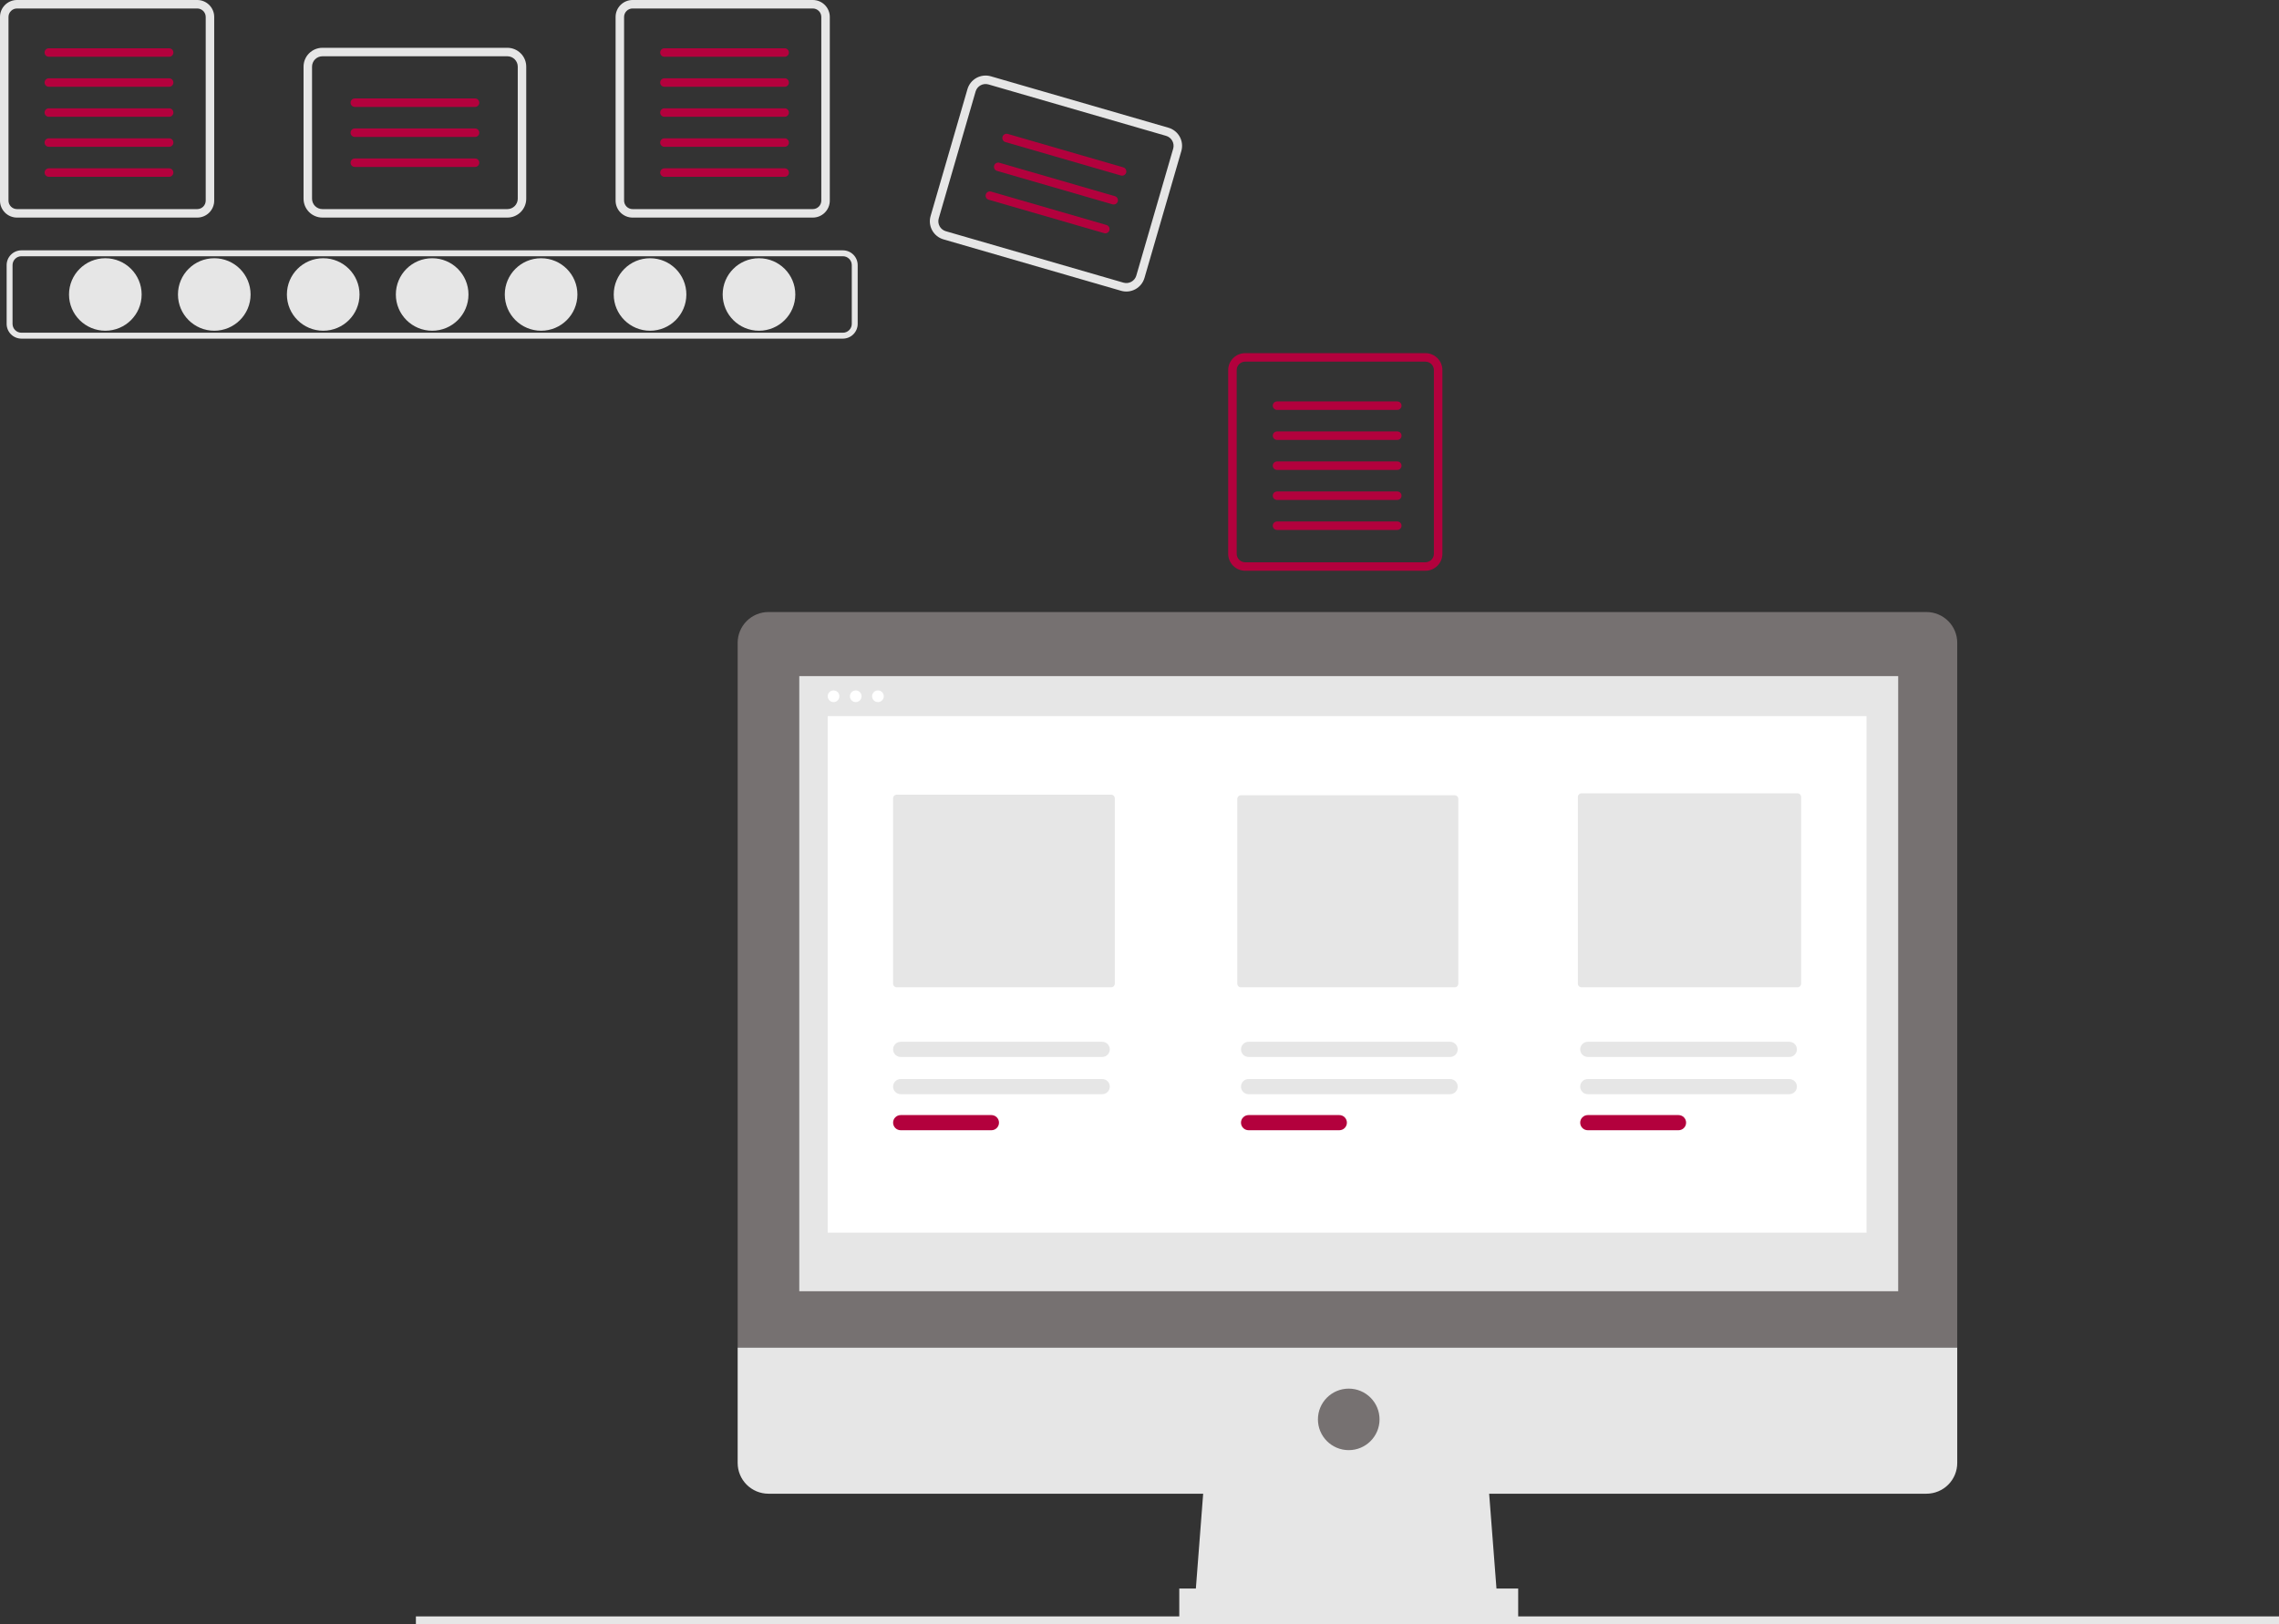 <svg width="216" height="154" viewBox="0 0 216 154" fill="none" xmlns="http://www.w3.org/2000/svg">
<rect x="0" y="0" width="216" height="154" fill="#333333" stroke="none"/>
<g clip-path="url(#clip0_56_894)">
<path d="M9.983 31.355C11.884 31.355 13.425 29.817 13.425 27.919C13.425 26.02 11.884 24.482 9.983 24.482C8.082 24.482 6.541 26.02 6.541 27.919C6.541 29.817 8.082 31.355 9.983 31.355Z" fill="#E6E6E6"/>
<path d="M20.309 31.355C22.209 31.355 23.75 29.817 23.75 27.919C23.75 26.02 22.209 24.482 20.309 24.482C18.408 24.482 16.867 26.02 16.867 27.919C16.867 29.817 18.408 31.355 20.309 31.355Z" fill="#E6E6E6"/>
<path d="M30.634 31.355C32.535 31.355 34.076 29.817 34.076 27.919C34.076 26.02 32.535 24.482 30.634 24.482C28.733 24.482 27.192 26.02 27.192 27.919C27.192 29.817 28.733 31.355 30.634 31.355Z" fill="#E6E6E6"/>
<path d="M40.96 31.355C42.86 31.355 44.401 29.817 44.401 27.919C44.401 26.02 42.86 24.482 40.96 24.482C39.059 24.482 37.518 26.02 37.518 27.919C37.518 29.817 39.059 31.355 40.96 31.355Z" fill="#E6E6E6"/>
<path d="M51.285 31.355C53.186 31.355 54.727 29.817 54.727 27.919C54.727 26.02 53.186 24.482 51.285 24.482C49.384 24.482 47.843 26.02 47.843 27.919C47.843 29.817 49.384 31.355 51.285 31.355Z" fill="#E6E6E6"/>
<path d="M61.611 31.355C63.511 31.355 65.052 29.817 65.052 27.919C65.052 26.02 63.511 24.482 61.611 24.482C59.71 24.482 58.169 26.02 58.169 27.919C58.169 29.817 59.71 31.355 61.611 31.355Z" fill="#E6E6E6"/>
<path d="M71.936 31.355C73.837 31.355 75.378 29.817 75.378 27.919C75.378 26.02 73.837 24.482 71.936 24.482C70.035 24.482 68.494 26.02 68.494 27.919C68.494 29.817 70.035 31.355 71.936 31.355Z" fill="#E6E6E6"/>
<path d="M79.889 32.104H2.03C1.658 32.103 1.302 31.956 1.04 31.694C0.777 31.431 0.63 31.076 0.629 30.705V25.132C0.63 24.761 0.777 24.406 1.04 24.143C1.302 23.881 1.658 23.734 2.03 23.733H79.889C80.261 23.734 80.617 23.881 80.879 24.143C81.142 24.406 81.29 24.761 81.29 25.132V30.705C81.29 31.076 81.142 31.431 80.879 31.694C80.617 31.956 80.261 32.103 79.889 32.104ZM2.03 24.293C1.807 24.293 1.593 24.381 1.436 24.539C1.278 24.696 1.19 24.909 1.189 25.132V30.705C1.19 30.928 1.278 31.141 1.436 31.298C1.593 31.456 1.807 31.544 2.03 31.544H79.889C80.112 31.544 80.326 31.456 80.483 31.298C80.641 31.141 80.73 30.928 80.73 30.705V25.132C80.73 24.909 80.641 24.696 80.483 24.539C80.326 24.381 80.112 24.293 79.889 24.293L2.03 24.293Z" fill="#E6E6E6"/>
<path d="M18.692 0.804C18.906 0.804 19.11 0.889 19.261 1.039C19.412 1.19 19.497 1.394 19.497 1.607V19.02C19.497 19.233 19.412 19.438 19.261 19.588C19.11 19.739 18.906 19.824 18.692 19.824H1.61C1.396 19.824 1.192 19.739 1.041 19.588C0.89 19.438 0.805 19.233 0.805 19.02V1.607C0.805 1.394 0.89 1.19 1.041 1.039C1.192 0.889 1.396 0.804 1.61 0.804H18.692M18.692 1.1542e-05H1.61C1.183 1.1542e-05 0.773 0.169 0.471 0.471C0.17 0.772 3.05176e-05 1.181 3.05176e-05 1.607V19.02C3.05176e-05 19.447 0.17 19.855 0.471 20.157C0.773 20.458 1.183 20.628 1.61 20.628H18.692C19.119 20.628 19.529 20.458 19.83 20.157C20.132 19.855 20.302 19.447 20.302 19.02V1.607C20.302 1.181 20.132 0.772 19.83 0.471C19.529 0.169 19.119 6.68711e-07 18.692 0V1.1542e-05Z" fill="#E6E6E6"/>
<path d="M16.028 5.381H4.63C4.577 5.381 4.525 5.371 4.475 5.351C4.426 5.331 4.382 5.301 4.344 5.264C4.306 5.227 4.277 5.182 4.256 5.133C4.236 5.084 4.225 5.032 4.225 4.979C4.225 4.926 4.236 4.874 4.256 4.825C4.277 4.776 4.306 4.731 4.344 4.694C4.382 4.657 4.426 4.627 4.475 4.607C4.525 4.587 4.577 4.577 4.63 4.577H16.028C16.081 4.577 16.133 4.587 16.182 4.607C16.232 4.627 16.276 4.657 16.314 4.694C16.351 4.731 16.381 4.776 16.402 4.825C16.422 4.874 16.433 4.926 16.433 4.979C16.433 5.032 16.422 5.084 16.402 5.133C16.381 5.182 16.351 5.227 16.314 5.264C16.276 5.301 16.232 5.331 16.182 5.351C16.133 5.371 16.081 5.381 16.028 5.381Z" fill="#B3013D"/>
<path d="M16.028 8.226H4.63C4.577 8.226 4.525 8.216 4.475 8.196C4.426 8.176 4.382 8.147 4.344 8.109C4.306 8.072 4.277 8.028 4.256 7.979C4.236 7.93 4.225 7.877 4.225 7.824C4.225 7.771 4.236 7.719 4.256 7.67C4.277 7.621 4.306 7.577 4.344 7.539C4.382 7.502 4.426 7.472 4.475 7.452C4.525 7.432 4.577 7.422 4.63 7.422H16.028C16.081 7.422 16.133 7.432 16.182 7.452C16.232 7.472 16.276 7.502 16.314 7.539C16.351 7.577 16.381 7.621 16.402 7.67C16.422 7.719 16.433 7.771 16.433 7.824C16.433 7.877 16.422 7.93 16.402 7.979C16.381 8.028 16.351 8.072 16.314 8.109C16.276 8.147 16.232 8.176 16.182 8.196C16.133 8.216 16.081 8.226 16.028 8.226Z" fill="#B3013D"/>
<path d="M16.028 11.071H4.63C4.577 11.072 4.525 11.061 4.475 11.041C4.426 11.021 4.382 10.992 4.344 10.954C4.306 10.917 4.277 10.873 4.256 10.824C4.236 10.775 4.225 10.722 4.225 10.669C4.225 10.616 4.236 10.564 4.256 10.515C4.277 10.466 4.306 10.422 4.344 10.384C4.382 10.347 4.426 10.318 4.475 10.297C4.525 10.277 4.577 10.267 4.63 10.268H16.028C16.081 10.267 16.133 10.277 16.182 10.297C16.232 10.318 16.276 10.347 16.314 10.384C16.351 10.422 16.381 10.466 16.402 10.515C16.422 10.564 16.433 10.616 16.433 10.669C16.433 10.722 16.422 10.775 16.402 10.824C16.381 10.873 16.351 10.917 16.314 10.954C16.276 10.992 16.232 11.021 16.182 11.041C16.133 11.061 16.081 11.072 16.028 11.071Z" fill="#B3013D"/>
<path d="M16.028 13.916H4.63C4.577 13.917 4.525 13.907 4.475 13.887C4.426 13.867 4.382 13.837 4.344 13.8C4.306 13.762 4.277 13.718 4.256 13.669C4.236 13.62 4.225 13.568 4.225 13.515C4.225 13.462 4.236 13.409 4.256 13.36C4.277 13.312 4.306 13.267 4.344 13.23C4.382 13.192 4.426 13.163 4.475 13.143C4.525 13.123 4.577 13.113 4.63 13.113H16.028C16.081 13.113 16.133 13.123 16.182 13.143C16.232 13.163 16.276 13.192 16.314 13.23C16.351 13.267 16.381 13.312 16.402 13.36C16.422 13.409 16.433 13.462 16.433 13.515C16.433 13.568 16.422 13.62 16.402 13.669C16.381 13.718 16.351 13.762 16.314 13.8C16.276 13.837 16.232 13.867 16.182 13.887C16.133 13.907 16.081 13.917 16.028 13.916Z" fill="#B3013D"/>
<path d="M16.028 16.762H4.63C4.524 16.762 4.421 16.719 4.346 16.644C4.27 16.569 4.228 16.466 4.228 16.36C4.228 16.253 4.27 16.151 4.346 16.076C4.421 16 4.524 15.958 4.63 15.958H16.028C16.134 15.958 16.237 16 16.312 16.076C16.388 16.151 16.43 16.253 16.43 16.36C16.43 16.466 16.388 16.569 16.312 16.644C16.237 16.719 16.134 16.762 16.028 16.762Z" fill="#B3013D"/>
<path d="M77.037 0.804C77.25 0.804 77.455 0.889 77.606 1.039C77.757 1.19 77.841 1.394 77.842 1.607V19.02C77.841 19.233 77.757 19.438 77.606 19.588C77.455 19.739 77.25 19.824 77.037 19.824H59.954C59.741 19.824 59.536 19.739 59.386 19.588C59.235 19.438 59.15 19.233 59.15 19.02V1.607C59.15 1.394 59.235 1.19 59.386 1.039C59.536 0.889 59.741 0.804 59.954 0.804H77.037M77.037 1.1542e-05H59.954C59.528 1.1542e-05 59.118 0.169 58.816 0.471C58.514 0.772 58.345 1.181 58.345 1.607V19.02C58.345 19.447 58.514 19.855 58.816 20.157C59.118 20.458 59.528 20.628 59.954 20.628H77.037C77.464 20.628 77.873 20.458 78.175 20.157C78.477 19.855 78.647 19.447 78.647 19.02V1.607C78.647 1.181 78.477 0.772 78.175 0.471C77.873 0.169 77.464 0 77.037 0V1.1542e-05Z" fill="#E6E6E6"/>
<path d="M74.373 5.381H62.975C62.922 5.381 62.869 5.371 62.82 5.351C62.771 5.331 62.727 5.301 62.689 5.264C62.651 5.227 62.621 5.182 62.601 5.133C62.581 5.084 62.57 5.032 62.57 4.979C62.57 4.926 62.581 4.874 62.601 4.825C62.621 4.776 62.651 4.731 62.689 4.694C62.727 4.657 62.771 4.627 62.82 4.607C62.869 4.587 62.922 4.577 62.975 4.577H74.373C74.479 4.578 74.581 4.621 74.655 4.696C74.73 4.771 74.772 4.873 74.772 4.979C74.772 5.085 74.73 5.187 74.655 5.262C74.581 5.338 74.479 5.38 74.373 5.381H74.373Z" fill="#B3013D"/>
<path d="M74.373 8.226H62.975C62.922 8.226 62.869 8.216 62.82 8.196C62.771 8.176 62.727 8.147 62.689 8.109C62.651 8.072 62.621 8.028 62.601 7.979C62.581 7.93 62.57 7.877 62.57 7.824C62.57 7.771 62.581 7.719 62.601 7.67C62.621 7.621 62.651 7.577 62.689 7.539C62.727 7.502 62.771 7.472 62.82 7.452C62.869 7.432 62.922 7.422 62.975 7.422H74.373C74.479 7.423 74.581 7.466 74.655 7.541C74.73 7.616 74.772 7.718 74.772 7.824C74.772 7.93 74.73 8.032 74.655 8.108C74.581 8.183 74.479 8.225 74.373 8.226H74.373Z" fill="#B3013D"/>
<path d="M74.373 11.071H62.975C62.922 11.072 62.869 11.061 62.82 11.041C62.771 11.021 62.727 10.992 62.689 10.954C62.651 10.917 62.621 10.873 62.601 10.824C62.581 10.775 62.57 10.722 62.57 10.669C62.57 10.616 62.581 10.564 62.601 10.515C62.621 10.466 62.651 10.422 62.689 10.384C62.727 10.347 62.771 10.318 62.82 10.297C62.869 10.277 62.922 10.267 62.975 10.268H74.373C74.479 10.268 74.581 10.311 74.655 10.386C74.73 10.461 74.772 10.563 74.772 10.669C74.772 10.775 74.73 10.877 74.655 10.953C74.581 11.028 74.479 11.07 74.373 11.071H74.373Z" fill="#B3013D"/>
<path d="M74.373 13.916H62.975C62.922 13.917 62.869 13.907 62.82 13.887C62.771 13.867 62.727 13.837 62.689 13.8C62.651 13.762 62.621 13.718 62.601 13.669C62.581 13.62 62.57 13.568 62.57 13.515C62.57 13.462 62.581 13.409 62.601 13.36C62.621 13.312 62.651 13.267 62.689 13.23C62.727 13.192 62.771 13.163 62.82 13.143C62.869 13.123 62.922 13.113 62.975 13.113H74.373C74.479 13.114 74.581 13.156 74.655 13.232C74.73 13.307 74.772 13.409 74.772 13.515C74.772 13.621 74.73 13.723 74.655 13.798C74.581 13.873 74.479 13.916 74.373 13.916H74.373Z" fill="#B3013D"/>
<path d="M74.373 16.762H62.975C62.868 16.762 62.766 16.719 62.691 16.644C62.615 16.569 62.573 16.466 62.573 16.36C62.573 16.253 62.615 16.151 62.691 16.076C62.766 16 62.868 15.958 62.975 15.958H74.373C74.479 15.958 74.582 16 74.657 16.076C74.733 16.151 74.775 16.253 74.775 16.36C74.775 16.466 74.733 16.569 74.657 16.644C74.582 16.719 74.479 16.762 74.373 16.762H74.373Z" fill="#B3013D"/>
<path d="M135.098 34.285C135.312 34.286 135.516 34.37 135.667 34.521C135.818 34.672 135.903 34.876 135.903 35.089V52.502C135.903 52.715 135.818 52.92 135.667 53.07C135.516 53.221 135.312 53.306 135.098 53.306H118.016C117.802 53.306 117.598 53.221 117.447 53.07C117.296 52.92 117.211 52.715 117.211 52.502V35.089C117.211 34.876 117.296 34.672 117.447 34.521C117.598 34.37 117.802 34.286 118.016 34.285H135.098M135.098 33.482H118.016C117.589 33.482 117.179 33.651 116.878 33.953C116.576 34.254 116.406 34.663 116.406 35.089V52.502C116.406 52.929 116.576 53.337 116.878 53.639C117.179 53.94 117.589 54.109 118.016 54.109H135.098C135.525 54.109 135.935 53.94 136.236 53.639C136.538 53.337 136.708 52.929 136.708 52.502V35.089C136.708 34.663 136.538 34.254 136.236 33.953C135.935 33.651 135.525 33.482 135.098 33.482V33.482Z" fill="#B3013D"/>
<path d="M132.434 38.863H121.036C120.983 38.863 120.931 38.853 120.882 38.833C120.833 38.813 120.788 38.783 120.75 38.746C120.713 38.709 120.683 38.664 120.662 38.615C120.642 38.566 120.632 38.514 120.632 38.461C120.632 38.408 120.642 38.355 120.662 38.306C120.683 38.258 120.713 38.213 120.75 38.176C120.788 38.139 120.833 38.109 120.882 38.089C120.931 38.069 120.983 38.059 121.036 38.059H132.434C132.54 38.06 132.642 38.102 132.717 38.178C132.792 38.253 132.834 38.355 132.834 38.461C132.834 38.567 132.792 38.669 132.717 38.744C132.642 38.819 132.54 38.862 132.434 38.863Z" fill="#B3013D"/>
<path d="M132.434 41.708H121.036C120.93 41.708 120.827 41.666 120.752 41.59C120.676 41.515 120.634 41.413 120.634 41.306C120.634 41.2 120.676 41.097 120.752 41.022C120.827 40.947 120.93 40.904 121.036 40.904H132.434C132.541 40.904 132.643 40.947 132.718 41.022C132.794 41.097 132.836 41.2 132.836 41.306C132.836 41.413 132.794 41.515 132.718 41.59C132.643 41.666 132.541 41.708 132.434 41.708Z" fill="#B3013D"/>
<path d="M132.434 44.553H121.036C120.983 44.553 120.931 44.543 120.882 44.523C120.833 44.503 120.788 44.473 120.751 44.436C120.713 44.399 120.683 44.354 120.663 44.305C120.643 44.257 120.632 44.204 120.632 44.151C120.632 44.098 120.643 44.046 120.663 43.997C120.683 43.948 120.713 43.904 120.751 43.866C120.788 43.829 120.833 43.8 120.882 43.779C120.931 43.759 120.983 43.749 121.036 43.749H132.434C132.54 43.75 132.642 43.793 132.717 43.868C132.792 43.943 132.834 44.045 132.834 44.151C132.834 44.257 132.792 44.359 132.717 44.434C132.642 44.51 132.54 44.552 132.434 44.553Z" fill="#B3013D"/>
<path d="M132.434 47.398H121.036C120.983 47.399 120.931 47.389 120.882 47.368C120.833 47.348 120.788 47.319 120.75 47.282C120.713 47.244 120.683 47.2 120.662 47.151C120.642 47.102 120.632 47.05 120.632 46.996C120.632 46.944 120.642 46.891 120.662 46.842C120.683 46.793 120.713 46.749 120.75 46.712C120.788 46.674 120.833 46.645 120.882 46.625C120.931 46.605 120.983 46.594 121.036 46.595H132.434C132.54 46.595 132.642 46.638 132.717 46.713C132.792 46.789 132.834 46.89 132.834 46.996C132.834 47.103 132.792 47.205 132.717 47.28C132.642 47.355 132.54 47.398 132.434 47.398Z" fill="#B3013D"/>
<path d="M132.434 50.243H121.036C120.983 50.244 120.931 50.234 120.882 50.214C120.833 50.194 120.788 50.164 120.75 50.127C120.713 50.089 120.683 50.045 120.662 49.996C120.642 49.947 120.632 49.895 120.632 49.842C120.632 49.789 120.642 49.736 120.662 49.687C120.683 49.639 120.713 49.594 120.75 49.557C120.788 49.519 120.833 49.49 120.882 49.47C120.931 49.45 120.983 49.44 121.036 49.44H132.434C132.54 49.441 132.642 49.483 132.717 49.559C132.792 49.634 132.834 49.736 132.834 49.842C132.834 49.948 132.792 50.05 132.717 50.125C132.642 50.2 132.54 50.243 132.434 50.243Z" fill="#B3013D"/>
<path d="M48.088 20.628H30.558C30.084 20.627 29.63 20.439 29.294 20.104C28.959 19.769 28.771 19.316 28.77 18.842V6.317C28.771 5.843 28.959 5.39 29.294 5.055C29.63 4.72 30.084 4.532 30.558 4.531H48.088C48.562 4.532 49.017 4.72 49.352 5.055C49.687 5.389 49.876 5.843 49.876 6.317V18.842C49.876 19.316 49.687 19.769 49.352 20.104C49.017 20.439 48.562 20.627 48.088 20.628ZM30.558 5.335C30.297 5.335 30.047 5.439 29.863 5.623C29.679 5.807 29.575 6.056 29.575 6.317V18.842C29.575 19.102 29.679 19.352 29.863 19.536C30.047 19.72 30.297 19.824 30.558 19.824H48.088C48.349 19.824 48.599 19.72 48.783 19.536C48.968 19.352 49.071 19.102 49.072 18.842V6.317C49.071 6.056 48.968 5.807 48.783 5.623C48.599 5.439 48.349 5.335 48.088 5.335H30.558Z" fill="#E6E6E6"/>
<path d="M45.022 10.136H33.624C33.518 10.135 33.416 10.093 33.342 10.017C33.267 9.942 33.225 9.84 33.225 9.734C33.225 9.628 33.267 9.526 33.342 9.451C33.416 9.376 33.518 9.333 33.624 9.332H45.022C45.075 9.332 45.128 9.342 45.177 9.362C45.226 9.382 45.27 9.412 45.308 9.449C45.346 9.487 45.376 9.531 45.396 9.58C45.416 9.629 45.427 9.681 45.427 9.734C45.427 9.787 45.416 9.84 45.396 9.889C45.376 9.937 45.346 9.982 45.308 10.019C45.27 10.056 45.226 10.086 45.177 10.106C45.128 10.126 45.075 10.136 45.022 10.136Z" fill="#B3013D"/>
<path d="M45.022 12.981H33.624C33.518 12.981 33.416 12.938 33.342 12.863C33.267 12.787 33.225 12.686 33.225 12.579C33.225 12.473 33.267 12.372 33.342 12.296C33.416 12.221 33.518 12.178 33.624 12.178H45.022C45.075 12.177 45.128 12.188 45.177 12.208C45.226 12.228 45.27 12.257 45.308 12.294C45.346 12.332 45.376 12.376 45.396 12.425C45.416 12.474 45.427 12.527 45.427 12.579C45.427 12.633 45.416 12.685 45.396 12.734C45.376 12.783 45.346 12.827 45.308 12.864C45.27 12.902 45.226 12.931 45.177 12.951C45.128 12.972 45.075 12.982 45.022 12.981Z" fill="#B3013D"/>
<path d="M45.022 15.826H33.624C33.518 15.826 33.416 15.783 33.342 15.708C33.267 15.633 33.225 15.531 33.225 15.425C33.225 15.319 33.267 15.217 33.342 15.141C33.416 15.066 33.518 15.024 33.624 15.023H45.022C45.075 15.023 45.128 15.033 45.177 15.053C45.226 15.073 45.27 15.102 45.308 15.14C45.346 15.177 45.376 15.221 45.396 15.27C45.416 15.319 45.427 15.372 45.427 15.425C45.427 15.478 45.416 15.53 45.396 15.579C45.376 15.628 45.346 15.672 45.308 15.71C45.27 15.747 45.226 15.777 45.177 15.796C45.128 15.817 45.075 15.827 45.022 15.826Z" fill="#B3013D"/>
<path d="M106.255 27.568L89.419 22.693C88.964 22.561 88.58 22.253 88.351 21.839C88.123 21.424 88.068 20.936 88.2 20.481L91.694 8.451C91.826 7.997 92.134 7.613 92.549 7.385C92.964 7.157 93.454 7.102 93.909 7.233L110.745 12.109C111.2 12.241 111.585 12.548 111.813 12.963C112.042 13.378 112.096 13.866 111.965 14.321L108.471 26.351C108.338 26.805 108.031 27.189 107.615 27.417C107.2 27.645 106.711 27.7 106.255 27.568ZM93.685 8.005C93.434 7.933 93.165 7.963 92.937 8.088C92.709 8.214 92.539 8.425 92.466 8.675L88.973 20.705C88.9 20.955 88.93 21.223 89.056 21.451C89.182 21.679 89.393 21.848 89.643 21.921L106.48 26.797C106.73 26.869 106.999 26.839 107.227 26.713C107.456 26.588 107.625 26.377 107.698 26.127L111.192 14.097C111.264 13.847 111.234 13.579 111.108 13.351C110.983 13.122 110.771 12.953 110.521 12.88L93.685 8.005Z" fill="#E6E6E6"/>
<path d="M106.237 16.639L95.291 13.469C95.188 13.439 95.102 13.37 95.051 13.277C94.999 13.184 94.987 13.074 95.017 12.972C95.047 12.869 95.116 12.783 95.209 12.732C95.302 12.68 95.412 12.668 95.515 12.697L106.461 15.867C106.564 15.897 106.65 15.966 106.702 16.059C106.753 16.153 106.765 16.263 106.736 16.365C106.706 16.467 106.637 16.554 106.543 16.605C106.45 16.657 106.34 16.669 106.237 16.639H106.237Z" fill="#B3013D"/>
<path d="M105.443 19.372L94.497 16.202C94.446 16.187 94.399 16.163 94.358 16.13C94.316 16.097 94.282 16.056 94.257 16.01C94.231 15.964 94.215 15.913 94.209 15.86C94.203 15.808 94.208 15.755 94.223 15.704C94.237 15.653 94.262 15.606 94.295 15.565C94.328 15.524 94.369 15.489 94.415 15.464C94.461 15.439 94.512 15.423 94.565 15.417C94.617 15.411 94.67 15.415 94.721 15.43L105.668 18.6C105.77 18.63 105.856 18.699 105.907 18.792C105.959 18.886 105.971 18.995 105.941 19.098C105.912 19.2 105.842 19.286 105.749 19.337C105.656 19.389 105.546 19.401 105.443 19.372Z" fill="#B3013D"/>
<path d="M104.65 22.104L93.703 18.934C93.601 18.905 93.515 18.835 93.464 18.742C93.412 18.649 93.4 18.539 93.43 18.437C93.46 18.335 93.529 18.248 93.622 18.197C93.715 18.146 93.825 18.133 93.928 18.163L104.874 21.332C104.977 21.362 105.063 21.431 105.114 21.525C105.166 21.618 105.178 21.728 105.148 21.83C105.119 21.933 105.049 22.019 104.956 22.07C104.862 22.122 104.752 22.134 104.65 22.104Z" fill="#B3013D"/>
<path d="M216 153.244H39.418V154H216V153.244Z" fill="#E6E6E6"/>
<path d="M141.945 152.061H113.23L114.203 139.426H140.971L141.945 152.061Z" fill="#E6E6E6"/>
<path d="M143.891 150.603H111.77V153.519H143.891V150.603Z" fill="#E6E6E6"/>
<path d="M182.583 58.024H72.835C72.06 58.024 71.317 58.331 70.77 58.878C70.222 59.425 69.914 60.167 69.914 60.94V127.762H185.504V60.94C185.504 60.557 185.428 60.178 185.281 59.824C185.135 59.47 184.92 59.149 184.648 58.878C184.377 58.608 184.055 58.393 183.701 58.246C183.347 58.1 182.967 58.024 182.584 58.024H182.583Z" fill="#767171"/>
<path d="M69.914 127.762V138.697C69.914 139.08 69.99 139.459 70.137 139.813C70.283 140.166 70.499 140.488 70.77 140.759C71.041 141.029 71.363 141.244 71.717 141.391C72.071 141.537 72.451 141.613 72.835 141.613H182.583C183.358 141.613 184.101 141.305 184.648 140.759C185.196 140.212 185.504 139.47 185.504 138.697V127.762H69.914Z" fill="#E6E6E6"/>
<path d="M179.907 64.099H75.755V122.416H179.907V64.099Z" fill="#E6E6E6"/>
<path d="M127.831 137.482C129.443 137.482 130.751 136.176 130.751 134.566C130.751 132.956 129.443 131.65 127.831 131.65C126.218 131.65 124.911 132.956 124.911 134.566C124.911 136.176 126.218 137.482 127.831 137.482Z" fill="#767171"/>
<path d="M79.002 66.562C79.308 66.562 79.556 66.314 79.556 66.009C79.556 65.703 79.308 65.455 79.002 65.455C78.696 65.455 78.448 65.703 78.448 66.009C78.448 66.314 78.696 66.562 79.002 66.562Z" fill="white"/>
<path d="M81.106 66.562C81.412 66.562 81.66 66.314 81.66 66.009C81.66 65.703 81.412 65.455 81.106 65.455C80.8 65.455 80.552 65.703 80.552 66.009C80.552 66.314 80.8 66.562 81.106 66.562Z" fill="white"/>
<path d="M83.209 66.562C83.515 66.562 83.763 66.314 83.763 66.009C83.763 65.703 83.515 65.455 83.209 65.455C82.903 65.455 82.655 65.703 82.655 66.009C82.655 66.314 82.903 66.562 83.209 66.562Z" fill="white"/>
<path d="M176.905 67.889H78.448V116.866H176.905V67.889Z" fill="white"/>
<path d="M84.993 75.339C84.9 75.339 84.812 75.375 84.747 75.441C84.681 75.506 84.645 75.594 84.645 75.686V93.254C84.645 93.346 84.681 93.435 84.747 93.5C84.812 93.565 84.9 93.602 84.993 93.602H105.311C105.403 93.602 105.491 93.565 105.557 93.5C105.622 93.435 105.659 93.346 105.659 93.254V75.686C105.659 75.594 105.622 75.506 105.557 75.441C105.491 75.375 105.403 75.339 105.311 75.339H84.993Z" fill="#E6E6E6"/>
<path d="M117.616 75.395C117.523 75.395 117.435 75.432 117.37 75.497C117.304 75.562 117.268 75.65 117.268 75.743V93.254C117.268 93.346 117.304 93.435 117.37 93.5C117.435 93.565 117.523 93.602 117.616 93.602H137.869C137.961 93.602 138.05 93.565 138.115 93.5C138.18 93.435 138.217 93.346 138.217 93.254V75.743C138.217 75.651 138.18 75.562 138.115 75.497C138.05 75.432 137.961 75.395 137.869 75.395H117.616Z" fill="#E6E6E6"/>
<path d="M149.897 75.212C149.804 75.212 149.716 75.248 149.651 75.314C149.585 75.379 149.549 75.467 149.549 75.559V93.254C149.549 93.346 149.585 93.435 149.651 93.5C149.716 93.565 149.804 93.602 149.897 93.602H170.36C170.453 93.602 170.541 93.565 170.606 93.5C170.671 93.435 170.708 93.346 170.708 93.254V75.559C170.708 75.467 170.671 75.379 170.606 75.314C170.541 75.248 170.453 75.212 170.36 75.212H149.897Z" fill="#E6E6E6"/>
<path d="M85.364 102.298C85.174 102.298 84.991 102.374 84.856 102.509C84.722 102.644 84.646 102.826 84.646 103.016C84.646 103.207 84.722 103.389 84.856 103.524C84.991 103.659 85.174 103.735 85.364 103.735H104.467C104.658 103.735 104.84 103.659 104.975 103.524C105.11 103.389 105.185 103.207 105.185 103.016C105.185 102.826 105.11 102.644 104.975 102.509C104.84 102.374 104.658 102.298 104.467 102.298H85.364Z" fill="#E6E6E6"/>
<path d="M85.364 105.716C85.174 105.716 84.991 105.792 84.856 105.927C84.722 106.061 84.646 106.244 84.646 106.434C84.646 106.625 84.722 106.807 84.856 106.942C84.991 107.077 85.174 107.153 85.364 107.153H93.965C94.156 107.153 94.338 107.077 94.473 106.942C94.608 106.807 94.683 106.625 94.683 106.434C94.683 106.244 94.608 106.061 94.473 105.927C94.338 105.792 94.156 105.716 93.965 105.716H85.364Z" fill="#B3013D"/>
<path d="M118.338 102.298C118.147 102.298 117.964 102.374 117.83 102.509C117.695 102.644 117.619 102.826 117.619 103.016C117.619 103.207 117.695 103.389 117.83 103.524C117.964 103.659 118.147 103.735 118.338 103.735H137.441C137.631 103.735 137.814 103.659 137.949 103.524C138.083 103.389 138.159 103.207 138.159 103.016C138.159 102.826 138.083 102.644 137.949 102.509C137.814 102.374 137.631 102.298 137.441 102.298H118.338Z" fill="#E6E6E6"/>
<path d="M118.338 105.716C118.147 105.716 117.964 105.792 117.83 105.927C117.695 106.061 117.619 106.244 117.619 106.434C117.619 106.625 117.695 106.807 117.83 106.942C117.964 107.077 118.147 107.153 118.338 107.153H126.939C127.129 107.153 127.312 107.077 127.447 106.942C127.581 106.807 127.657 106.625 127.657 106.434C127.657 106.244 127.581 106.061 127.447 105.927C127.312 105.792 127.129 105.716 126.939 105.716H118.338Z" fill="#B3013D"/>
<path d="M150.487 102.298C150.296 102.298 150.114 102.374 149.979 102.509C149.844 102.644 149.769 102.826 149.769 103.016C149.769 103.207 149.844 103.389 149.979 103.524C150.114 103.659 150.296 103.735 150.487 103.735H169.59C169.781 103.735 169.963 103.659 170.098 103.524C170.233 103.389 170.308 103.207 170.308 103.016C170.308 102.826 170.233 102.644 170.098 102.509C169.963 102.374 169.781 102.298 169.59 102.298H150.487Z" fill="#E6E6E6"/>
<path d="M85.364 98.768C85.174 98.768 84.991 98.844 84.856 98.979C84.722 99.114 84.646 99.296 84.646 99.486C84.646 99.677 84.722 99.859 84.856 99.994C84.991 100.129 85.174 100.205 85.364 100.205H104.467C104.658 100.205 104.84 100.129 104.975 99.994C105.11 99.859 105.185 99.677 105.185 99.486C105.185 99.296 105.11 99.114 104.975 98.979C104.84 98.844 104.658 98.768 104.467 98.768H85.364Z" fill="#E6E6E6"/>
<path d="M118.338 98.768C118.147 98.768 117.964 98.844 117.83 98.979C117.695 99.114 117.619 99.296 117.619 99.486C117.619 99.677 117.695 99.859 117.83 99.994C117.964 100.129 118.147 100.205 118.338 100.205H137.441C137.631 100.205 137.814 100.129 137.949 99.994C138.083 99.859 138.159 99.677 138.159 99.486C138.159 99.296 138.083 99.114 137.949 98.979C137.814 98.844 137.631 98.768 137.441 98.768H118.338Z" fill="#E6E6E6"/>
<path d="M150.487 98.768C150.296 98.768 150.114 98.844 149.979 98.979C149.844 99.114 149.769 99.296 149.769 99.486C149.769 99.677 149.844 99.859 149.979 99.994C150.114 100.129 150.296 100.205 150.487 100.205H169.59C169.781 100.205 169.963 100.129 170.098 99.994C170.233 99.859 170.308 99.677 170.308 99.486C170.308 99.296 170.233 99.114 170.098 98.979C169.963 98.844 169.781 98.768 169.59 98.768H150.487Z" fill="#E6E6E6"/>
<path d="M150.487 105.716C150.296 105.716 150.114 105.792 149.979 105.927C149.844 106.061 149.769 106.244 149.769 106.434C149.769 106.625 149.844 106.807 149.979 106.942C150.114 107.077 150.296 107.153 150.487 107.153H159.088C159.279 107.153 159.461 107.077 159.596 106.942C159.731 106.807 159.806 106.625 159.806 106.434C159.806 106.244 159.731 106.061 159.596 105.927C159.461 105.792 159.279 105.716 159.088 105.716H150.487Z" fill="#B3013D"/>
</g>
<defs>
<clipPath id="clip0_56_894">
<rect width="216" height="154" fill="white"/>
</clipPath>
</defs>
</svg>
